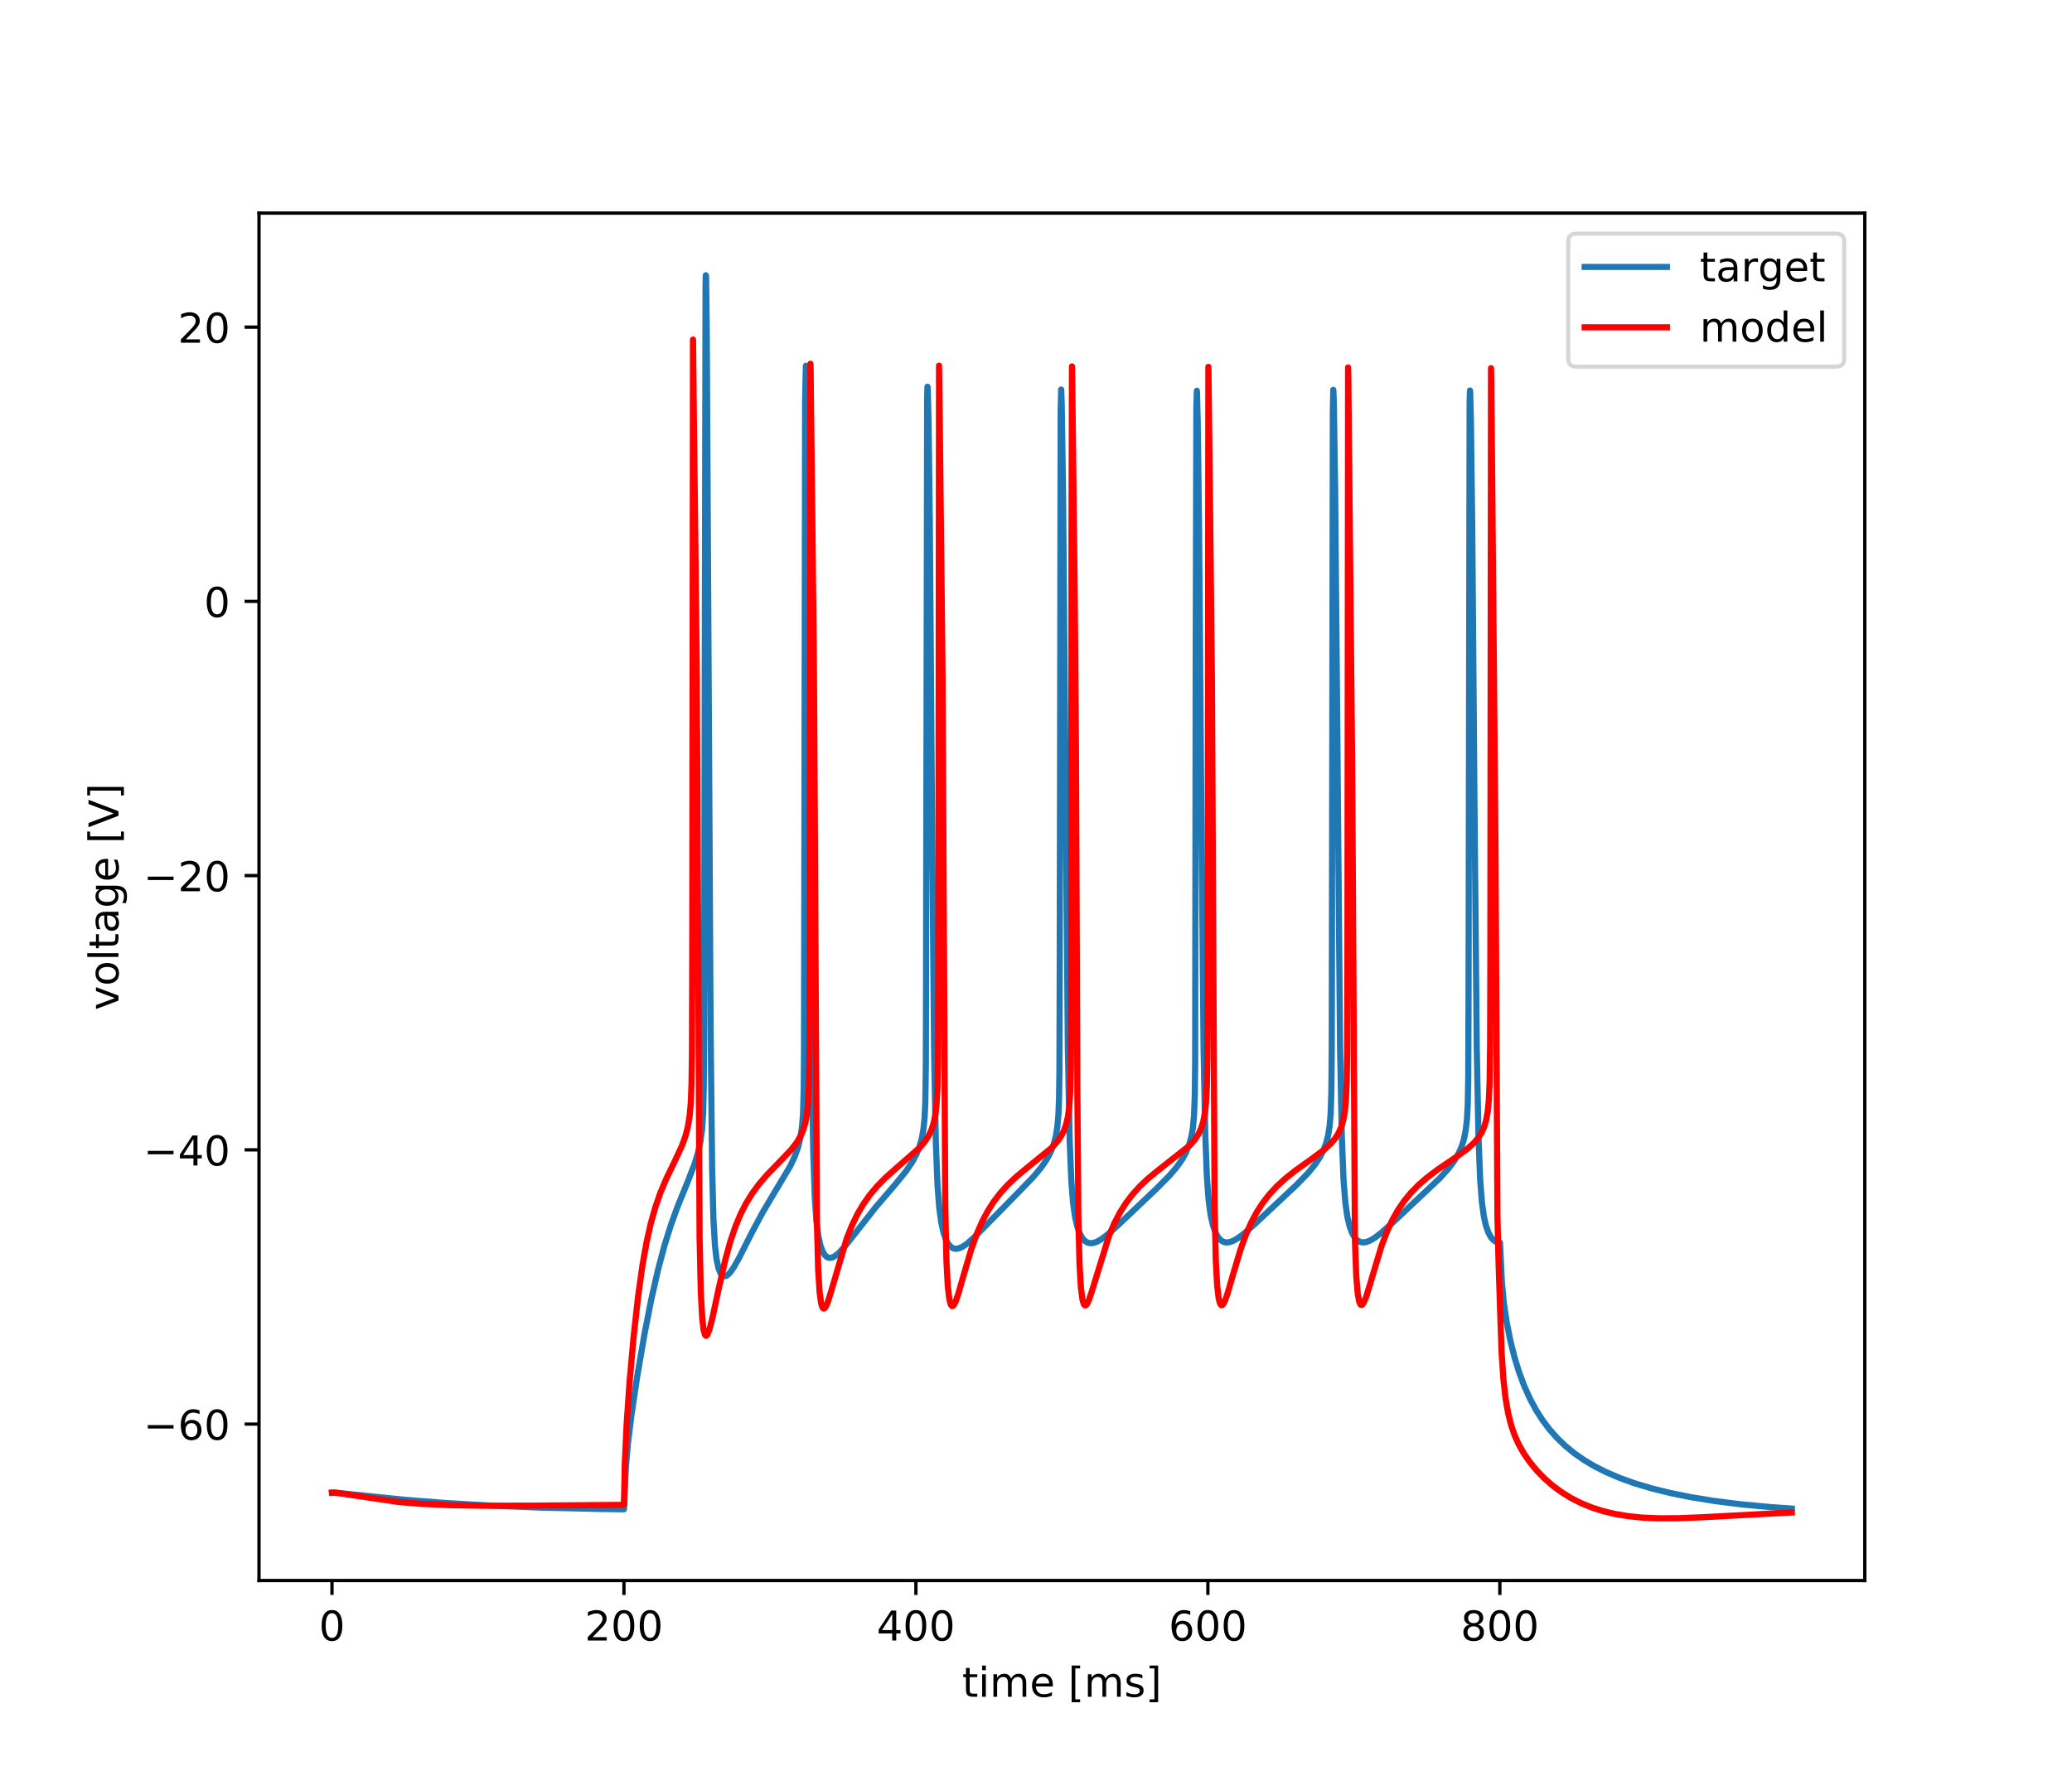 <?xml version="1.0" encoding="utf-8" standalone="no"?>
<!DOCTYPE svg PUBLIC "-//W3C//DTD SVG 1.1//EN"
  "http://www.w3.org/Graphics/SVG/1.1/DTD/svg11.dtd">
<!-- Created with matplotlib (https://matplotlib.org/) -->
<svg height="432pt" version="1.1" viewBox="0 0 504 432" width="504pt" xmlns="http://www.w3.org/2000/svg" xmlns:xlink="http://www.w3.org/1999/xlink">
 <defs>
  <style type="text/css">
*{stroke-linecap:butt;stroke-linejoin:round;}
  </style>
 </defs>
 <g id="figure_1">
  <g id="patch_1">
   <path d="M 0 432 
L 504 432 
L 504 0 
L 0 0 
z
" style="fill:#ffffff;"/>
  </g>
  <g id="axes_1">
   <g id="patch_2">
    <path d="M 63 384.48 
L 453.6 384.48 
L 453.6 51.84 
L 63 51.84 
z
" style="fill:#ffffff;"/>
   </g>
   <g id="matplotlib.axis_1">
    <g id="xtick_1">
     <g id="line2d_1">
      <defs>
       <path d="M 0 0 
L 0 3.5 
" id="mce0c80ebbf" style="stroke:#000000;stroke-width:0.8;"/>
      </defs>
      <g>
       <use style="stroke:#000000;stroke-width:0.8;" x="80.755" xlink:href="#mce0c80ebbf" y="384.48"/>
      </g>
     </g>
     <g id="text_1">
      <!-- 0 -->
      <defs>
       <path d="M 31.781 66.406 
Q 24.172 66.406 20.328 58.906 
Q 16.5 51.422 16.5 36.375 
Q 16.5 21.391 20.328 13.891 
Q 24.172 6.391 31.781 6.391 
Q 39.453 6.391 43.281 13.891 
Q 47.125 21.391 47.125 36.375 
Q 47.125 51.422 43.281 58.906 
Q 39.453 66.406 31.781 66.406 
z
M 31.781 74.219 
Q 44.047 74.219 50.516 64.516 
Q 56.984 54.828 56.984 36.375 
Q 56.984 17.969 50.516 8.266 
Q 44.047 -1.422 31.781 -1.422 
Q 19.531 -1.422 13.062 8.266 
Q 6.594 17.969 6.594 36.375 
Q 6.594 54.828 13.062 64.516 
Q 19.531 74.219 31.781 74.219 
z
" id="DejaVuSans-48"/>
      </defs>
      <g transform="translate(77.573 399.078)scale(0.1 -0.1)">
       <use xlink:href="#DejaVuSans-48"/>
      </g>
     </g>
    </g>
    <g id="xtick_2">
     <g id="line2d_2">
      <g>
       <use style="stroke:#000000;stroke-width:0.8;" x="151.773" xlink:href="#mce0c80ebbf" y="384.48"/>
      </g>
     </g>
     <g id="text_2">
      <!-- 200 -->
      <defs>
       <path d="M 19.188 8.297 
L 53.609 8.297 
L 53.609 0 
L 7.328 0 
L 7.328 8.297 
Q 12.938 14.109 22.625 23.891 
Q 32.328 33.688 34.812 36.531 
Q 39.547 41.844 41.422 45.531 
Q 43.312 49.219 43.312 52.781 
Q 43.312 58.594 39.234 62.25 
Q 35.156 65.922 28.609 65.922 
Q 23.969 65.922 18.812 64.312 
Q 13.672 62.703 7.812 59.422 
L 7.812 69.391 
Q 13.766 71.781 18.938 73 
Q 24.125 74.219 28.422 74.219 
Q 39.75 74.219 46.484 68.547 
Q 53.219 62.891 53.219 53.422 
Q 53.219 48.922 51.531 44.891 
Q 49.859 40.875 45.406 35.406 
Q 44.188 33.984 37.641 27.219 
Q 31.109 20.453 19.188 8.297 
z
" id="DejaVuSans-50"/>
      </defs>
      <g transform="translate(142.229 399.078)scale(0.1 -0.1)">
       <use xlink:href="#DejaVuSans-50"/>
       <use x="63.623" xlink:href="#DejaVuSans-48"/>
       <use x="127.246" xlink:href="#DejaVuSans-48"/>
      </g>
     </g>
    </g>
    <g id="xtick_3">
     <g id="line2d_3">
      <g>
       <use style="stroke:#000000;stroke-width:0.8;" x="222.791" xlink:href="#mce0c80ebbf" y="384.48"/>
      </g>
     </g>
     <g id="text_3">
      <!-- 400 -->
      <defs>
       <path d="M 37.797 64.312 
L 12.891 25.391 
L 37.797 25.391 
z
M 35.203 72.906 
L 47.609 72.906 
L 47.609 25.391 
L 58.016 25.391 
L 58.016 17.188 
L 47.609 17.188 
L 47.609 0 
L 37.797 0 
L 37.797 17.188 
L 4.891 17.188 
L 4.891 26.703 
z
" id="DejaVuSans-52"/>
      </defs>
      <g transform="translate(213.247 399.078)scale(0.1 -0.1)">
       <use xlink:href="#DejaVuSans-52"/>
       <use x="63.623" xlink:href="#DejaVuSans-48"/>
       <use x="127.246" xlink:href="#DejaVuSans-48"/>
      </g>
     </g>
    </g>
    <g id="xtick_4">
     <g id="line2d_4">
      <g>
       <use style="stroke:#000000;stroke-width:0.8;" x="293.809" xlink:href="#mce0c80ebbf" y="384.48"/>
      </g>
     </g>
     <g id="text_4">
      <!-- 600 -->
      <defs>
       <path d="M 33.016 40.375 
Q 26.375 40.375 22.484 35.828 
Q 18.609 31.297 18.609 23.391 
Q 18.609 15.531 22.484 10.953 
Q 26.375 6.391 33.016 6.391 
Q 39.656 6.391 43.531 10.953 
Q 47.406 15.531 47.406 23.391 
Q 47.406 31.297 43.531 35.828 
Q 39.656 40.375 33.016 40.375 
z
M 52.594 71.297 
L 52.594 62.312 
Q 48.875 64.062 45.094 64.984 
Q 41.312 65.922 37.594 65.922 
Q 27.828 65.922 22.672 59.328 
Q 17.531 52.734 16.797 39.406 
Q 19.672 43.656 24.016 45.922 
Q 28.375 48.188 33.594 48.188 
Q 44.578 48.188 50.953 41.516 
Q 57.328 34.859 57.328 23.391 
Q 57.328 12.156 50.688 5.359 
Q 44.047 -1.422 33.016 -1.422 
Q 20.359 -1.422 13.672 8.266 
Q 6.984 17.969 6.984 36.375 
Q 6.984 53.656 15.188 63.938 
Q 23.391 74.219 37.203 74.219 
Q 40.922 74.219 44.703 73.484 
Q 48.484 72.75 52.594 71.297 
z
" id="DejaVuSans-54"/>
      </defs>
      <g transform="translate(284.265 399.078)scale(0.1 -0.1)">
       <use xlink:href="#DejaVuSans-54"/>
       <use x="63.623" xlink:href="#DejaVuSans-48"/>
       <use x="127.246" xlink:href="#DejaVuSans-48"/>
      </g>
     </g>
    </g>
    <g id="xtick_5">
     <g id="line2d_5">
      <g>
       <use style="stroke:#000000;stroke-width:0.8;" x="364.827" xlink:href="#mce0c80ebbf" y="384.48"/>
      </g>
     </g>
     <g id="text_5">
      <!-- 800 -->
      <defs>
       <path d="M 31.781 34.625 
Q 24.75 34.625 20.719 30.859 
Q 16.703 27.094 16.703 20.516 
Q 16.703 13.922 20.719 10.156 
Q 24.75 6.391 31.781 6.391 
Q 38.812 6.391 42.859 10.172 
Q 46.922 13.969 46.922 20.516 
Q 46.922 27.094 42.891 30.859 
Q 38.875 34.625 31.781 34.625 
z
M 21.922 38.812 
Q 15.578 40.375 12.031 44.719 
Q 8.5 49.078 8.5 55.328 
Q 8.5 64.062 14.719 69.141 
Q 20.953 74.219 31.781 74.219 
Q 42.672 74.219 48.875 69.141 
Q 55.078 64.062 55.078 55.328 
Q 55.078 49.078 51.531 44.719 
Q 48 40.375 41.703 38.812 
Q 48.828 37.156 52.797 32.312 
Q 56.781 27.484 56.781 20.516 
Q 56.781 9.906 50.312 4.234 
Q 43.844 -1.422 31.781 -1.422 
Q 19.734 -1.422 13.25 4.234 
Q 6.781 9.906 6.781 20.516 
Q 6.781 27.484 10.781 32.312 
Q 14.797 37.156 21.922 38.812 
z
M 18.312 54.391 
Q 18.312 48.734 21.844 45.562 
Q 25.391 42.391 31.781 42.391 
Q 38.141 42.391 41.719 45.562 
Q 45.312 48.734 45.312 54.391 
Q 45.312 60.062 41.719 63.234 
Q 38.141 66.406 31.781 66.406 
Q 25.391 66.406 21.844 63.234 
Q 18.312 60.062 18.312 54.391 
z
" id="DejaVuSans-56"/>
      </defs>
      <g transform="translate(355.284 399.078)scale(0.1 -0.1)">
       <use xlink:href="#DejaVuSans-56"/>
       <use x="63.623" xlink:href="#DejaVuSans-48"/>
       <use x="127.246" xlink:href="#DejaVuSans-48"/>
      </g>
     </g>
    </g>
    <g id="text_6">
     <!-- time [ms] -->
     <defs>
      <path d="M 18.312 70.219 
L 18.312 54.688 
L 36.812 54.688 
L 36.812 47.703 
L 18.312 47.703 
L 18.312 18.016 
Q 18.312 11.328 20.141 9.422 
Q 21.969 7.516 27.594 7.516 
L 36.812 7.516 
L 36.812 0 
L 27.594 0 
Q 17.188 0 13.234 3.875 
Q 9.281 7.766 9.281 18.016 
L 9.281 47.703 
L 2.688 47.703 
L 2.688 54.688 
L 9.281 54.688 
L 9.281 70.219 
z
" id="DejaVuSans-116"/>
      <path d="M 9.422 54.688 
L 18.406 54.688 
L 18.406 0 
L 9.422 0 
z
M 9.422 75.984 
L 18.406 75.984 
L 18.406 64.594 
L 9.422 64.594 
z
" id="DejaVuSans-105"/>
      <path d="M 52 44.188 
Q 55.375 50.25 60.062 53.125 
Q 64.75 56 71.094 56 
Q 79.641 56 84.281 50.016 
Q 88.922 44.047 88.922 33.016 
L 88.922 0 
L 79.891 0 
L 79.891 32.719 
Q 79.891 40.578 77.094 44.375 
Q 74.312 48.188 68.609 48.188 
Q 61.625 48.188 57.562 43.547 
Q 53.516 38.922 53.516 30.906 
L 53.516 0 
L 44.484 0 
L 44.484 32.719 
Q 44.484 40.625 41.703 44.406 
Q 38.922 48.188 33.109 48.188 
Q 26.219 48.188 22.156 43.531 
Q 18.109 38.875 18.109 30.906 
L 18.109 0 
L 9.078 0 
L 9.078 54.688 
L 18.109 54.688 
L 18.109 46.188 
Q 21.188 51.219 25.484 53.609 
Q 29.781 56 35.688 56 
Q 41.656 56 45.828 52.969 
Q 50 49.953 52 44.188 
z
" id="DejaVuSans-109"/>
      <path d="M 56.203 29.594 
L 56.203 25.203 
L 14.891 25.203 
Q 15.484 15.922 20.484 11.062 
Q 25.484 6.203 34.422 6.203 
Q 39.594 6.203 44.453 7.469 
Q 49.312 8.734 54.109 11.281 
L 54.109 2.781 
Q 49.266 0.734 44.188 -0.344 
Q 39.109 -1.422 33.891 -1.422 
Q 20.797 -1.422 13.156 6.188 
Q 5.516 13.812 5.516 26.812 
Q 5.516 40.234 12.766 48.109 
Q 20.016 56 32.328 56 
Q 43.359 56 49.781 48.891 
Q 56.203 41.797 56.203 29.594 
z
M 47.219 32.234 
Q 47.125 39.594 43.094 43.984 
Q 39.062 48.391 32.422 48.391 
Q 24.906 48.391 20.391 44.141 
Q 15.875 39.891 15.188 32.172 
z
" id="DejaVuSans-101"/>
      <path id="DejaVuSans-32"/>
      <path d="M 8.594 75.984 
L 29.297 75.984 
L 29.297 69 
L 17.578 69 
L 17.578 -6.203 
L 29.297 -6.203 
L 29.297 -13.188 
L 8.594 -13.188 
z
" id="DejaVuSans-91"/>
      <path d="M 44.281 53.078 
L 44.281 44.578 
Q 40.484 46.531 36.375 47.5 
Q 32.281 48.484 27.875 48.484 
Q 21.188 48.484 17.844 46.438 
Q 14.5 44.391 14.5 40.281 
Q 14.5 37.156 16.891 35.375 
Q 19.281 33.594 26.516 31.984 
L 29.594 31.297 
Q 39.156 29.25 43.188 25.516 
Q 47.219 21.781 47.219 15.094 
Q 47.219 7.469 41.188 3.016 
Q 35.156 -1.422 24.609 -1.422 
Q 20.219 -1.422 15.453 -0.562 
Q 10.688 0.297 5.422 2 
L 5.422 11.281 
Q 10.406 8.688 15.234 7.391 
Q 20.062 6.109 24.812 6.109 
Q 31.156 6.109 34.562 8.281 
Q 37.984 10.453 37.984 14.406 
Q 37.984 18.062 35.516 20.016 
Q 33.062 21.969 24.703 23.781 
L 21.578 24.516 
Q 13.234 26.266 9.516 29.906 
Q 5.812 33.547 5.812 39.891 
Q 5.812 47.609 11.281 51.797 
Q 16.75 56 26.812 56 
Q 31.781 56 36.172 55.266 
Q 40.578 54.547 44.281 53.078 
z
" id="DejaVuSans-115"/>
      <path d="M 30.422 75.984 
L 30.422 -13.188 
L 9.719 -13.188 
L 9.719 -6.203 
L 21.391 -6.203 
L 21.391 69 
L 9.719 69 
L 9.719 75.984 
z
" id="DejaVuSans-93"/>
     </defs>
     <g transform="translate(234.038 412.757)scale(0.1 -0.1)">
      <use xlink:href="#DejaVuSans-116"/>
      <use x="39.209" xlink:href="#DejaVuSans-105"/>
      <use x="66.992" xlink:href="#DejaVuSans-109"/>
      <use x="164.404" xlink:href="#DejaVuSans-101"/>
      <use x="225.928" xlink:href="#DejaVuSans-32"/>
      <use x="257.715" xlink:href="#DejaVuSans-91"/>
      <use x="296.729" xlink:href="#DejaVuSans-109"/>
      <use x="394.141" xlink:href="#DejaVuSans-115"/>
      <use x="446.24" xlink:href="#DejaVuSans-93"/>
     </g>
    </g>
   </g>
   <g id="matplotlib.axis_2">
    <g id="ytick_1">
     <g id="line2d_6">
      <defs>
       <path d="M 0 0 
L -3.5 0 
" id="m78006b7647" style="stroke:#000000;stroke-width:0.8;"/>
      </defs>
      <g>
       <use style="stroke:#000000;stroke-width:0.8;" x="63" xlink:href="#m78006b7647" y="346.423"/>
      </g>
     </g>
     <g id="text_7">
      <!-- −60 -->
      <defs>
       <path d="M 10.594 35.5 
L 73.188 35.5 
L 73.188 27.203 
L 10.594 27.203 
z
" id="DejaVuSans-8722"/>
      </defs>
      <g transform="translate(34.895 350.222)scale(0.1 -0.1)">
       <use xlink:href="#DejaVuSans-8722"/>
       <use x="83.789" xlink:href="#DejaVuSans-54"/>
       <use x="147.412" xlink:href="#DejaVuSans-48"/>
      </g>
     </g>
    </g>
    <g id="ytick_2">
     <g id="line2d_7">
      <g>
       <use style="stroke:#000000;stroke-width:0.8;" x="63" xlink:href="#m78006b7647" y="279.711"/>
      </g>
     </g>
     <g id="text_8">
      <!-- −40 -->
      <g transform="translate(34.895 283.51)scale(0.1 -0.1)">
       <use xlink:href="#DejaVuSans-8722"/>
       <use x="83.789" xlink:href="#DejaVuSans-52"/>
       <use x="147.412" xlink:href="#DejaVuSans-48"/>
      </g>
     </g>
    </g>
    <g id="ytick_3">
     <g id="line2d_8">
      <g>
       <use style="stroke:#000000;stroke-width:0.8;" x="63" xlink:href="#m78006b7647" y="212.999"/>
      </g>
     </g>
     <g id="text_9">
      <!-- −20 -->
      <g transform="translate(34.895 216.798)scale(0.1 -0.1)">
       <use xlink:href="#DejaVuSans-8722"/>
       <use x="83.789" xlink:href="#DejaVuSans-50"/>
       <use x="147.412" xlink:href="#DejaVuSans-48"/>
      </g>
     </g>
    </g>
    <g id="ytick_4">
     <g id="line2d_9">
      <g>
       <use style="stroke:#000000;stroke-width:0.8;" x="63" xlink:href="#m78006b7647" y="146.287"/>
      </g>
     </g>
     <g id="text_10">
      <!-- 0 -->
      <g transform="translate(49.638 150.086)scale(0.1 -0.1)">
       <use xlink:href="#DejaVuSans-48"/>
      </g>
     </g>
    </g>
    <g id="ytick_5">
     <g id="line2d_10">
      <g>
       <use style="stroke:#000000;stroke-width:0.8;" x="63" xlink:href="#m78006b7647" y="79.575"/>
      </g>
     </g>
     <g id="text_11">
      <!-- 20 -->
      <g transform="translate(43.275 83.374)scale(0.1 -0.1)">
       <use xlink:href="#DejaVuSans-50"/>
       <use x="63.623" xlink:href="#DejaVuSans-48"/>
      </g>
     </g>
    </g>
    <g id="text_12">
     <!-- voltage [V] -->
     <defs>
      <path d="M 2.984 54.688 
L 12.5 54.688 
L 29.594 8.797 
L 46.688 54.688 
L 56.203 54.688 
L 35.688 0 
L 23.484 0 
z
" id="DejaVuSans-118"/>
      <path d="M 30.609 48.391 
Q 23.391 48.391 19.188 42.75 
Q 14.984 37.109 14.984 27.297 
Q 14.984 17.484 19.156 11.844 
Q 23.344 6.203 30.609 6.203 
Q 37.797 6.203 41.984 11.859 
Q 46.188 17.531 46.188 27.297 
Q 46.188 37.016 41.984 42.703 
Q 37.797 48.391 30.609 48.391 
z
M 30.609 56 
Q 42.328 56 49.016 48.375 
Q 55.719 40.766 55.719 27.297 
Q 55.719 13.875 49.016 6.219 
Q 42.328 -1.422 30.609 -1.422 
Q 18.844 -1.422 12.172 6.219 
Q 5.516 13.875 5.516 27.297 
Q 5.516 40.766 12.172 48.375 
Q 18.844 56 30.609 56 
z
" id="DejaVuSans-111"/>
      <path d="M 9.422 75.984 
L 18.406 75.984 
L 18.406 0 
L 9.422 0 
z
" id="DejaVuSans-108"/>
      <path d="M 34.281 27.484 
Q 23.391 27.484 19.188 25 
Q 14.984 22.516 14.984 16.5 
Q 14.984 11.719 18.141 8.906 
Q 21.297 6.109 26.703 6.109 
Q 34.188 6.109 38.703 11.406 
Q 43.219 16.703 43.219 25.484 
L 43.219 27.484 
z
M 52.203 31.203 
L 52.203 0 
L 43.219 0 
L 43.219 8.297 
Q 40.141 3.328 35.547 0.953 
Q 30.953 -1.422 24.312 -1.422 
Q 15.922 -1.422 10.953 3.297 
Q 6 8.016 6 15.922 
Q 6 25.141 12.172 29.828 
Q 18.359 34.516 30.609 34.516 
L 43.219 34.516 
L 43.219 35.406 
Q 43.219 41.609 39.141 45 
Q 35.062 48.391 27.688 48.391 
Q 23 48.391 18.547 47.266 
Q 14.109 46.141 10.016 43.891 
L 10.016 52.203 
Q 14.938 54.109 19.578 55.047 
Q 24.219 56 28.609 56 
Q 40.484 56 46.344 49.844 
Q 52.203 43.703 52.203 31.203 
z
" id="DejaVuSans-97"/>
      <path d="M 45.406 27.984 
Q 45.406 37.75 41.375 43.109 
Q 37.359 48.484 30.078 48.484 
Q 22.859 48.484 18.828 43.109 
Q 14.797 37.75 14.797 27.984 
Q 14.797 18.266 18.828 12.891 
Q 22.859 7.516 30.078 7.516 
Q 37.359 7.516 41.375 12.891 
Q 45.406 18.266 45.406 27.984 
z
M 54.391 6.781 
Q 54.391 -7.172 48.188 -13.984 
Q 42 -20.797 29.203 -20.797 
Q 24.469 -20.797 20.266 -20.094 
Q 16.062 -19.391 12.109 -17.922 
L 12.109 -9.188 
Q 16.062 -11.328 19.922 -12.344 
Q 23.781 -13.375 27.781 -13.375 
Q 36.625 -13.375 41.016 -8.766 
Q 45.406 -4.156 45.406 5.172 
L 45.406 9.625 
Q 42.625 4.781 38.281 2.391 
Q 33.938 0 27.875 0 
Q 17.828 0 11.672 7.656 
Q 5.516 15.328 5.516 27.984 
Q 5.516 40.672 11.672 48.328 
Q 17.828 56 27.875 56 
Q 33.938 56 38.281 53.609 
Q 42.625 51.219 45.406 46.391 
L 45.406 54.688 
L 54.391 54.688 
z
" id="DejaVuSans-103"/>
      <path d="M 28.609 0 
L 0.781 72.906 
L 11.078 72.906 
L 34.188 11.531 
L 57.328 72.906 
L 67.578 72.906 
L 39.797 0 
z
" id="DejaVuSans-86"/>
     </defs>
     <g transform="translate(28.816 245.754)rotate(-90)scale(0.1 -0.1)">
      <use xlink:href="#DejaVuSans-118"/>
      <use x="59.18" xlink:href="#DejaVuSans-111"/>
      <use x="120.361" xlink:href="#DejaVuSans-108"/>
      <use x="148.145" xlink:href="#DejaVuSans-116"/>
      <use x="187.354" xlink:href="#DejaVuSans-97"/>
      <use x="248.633" xlink:href="#DejaVuSans-103"/>
      <use x="312.109" xlink:href="#DejaVuSans-101"/>
      <use x="373.633" xlink:href="#DejaVuSans-32"/>
      <use x="405.42" xlink:href="#DejaVuSans-91"/>
      <use x="444.434" xlink:href="#DejaVuSans-86"/>
      <use x="512.842" xlink:href="#DejaVuSans-93"/>
     </g>
    </g>
   </g>
   <g id="line2d_11">
    <path clip-path="url(#p8cb712a9a5)" d="M 80.755 363.101 
L 81.696 363.112 
L 85.744 363.532 
L 98.545 364.846 
L 108.647 365.639 
L 119.495 366.265 
L 131.657 366.739 
L 145.878 367.065 
L 151.773 367.147 
L 151.862 365.136 
L 152.234 356.946 
L 152.731 351.213 
L 153.566 344.44 
L 154.986 334.896 
L 156.726 324.728 
L 158.413 316.131 
L 160.029 309.009 
L 161.591 303.118 
L 163.153 298.1 
L 164.84 293.45 
L 167.237 287.578 
L 168.941 283.17 
L 169.794 280.362 
L 170.362 277.743 
L 170.752 274.906 
L 171.036 270.831 
L 171.196 263.645 
L 171.249 255.657 
L 171.622 69.288 
L 171.676 66.96 
L 171.747 67.2 
L 171.906 79.958 
L 172.19 132.35 
L 172.847 249.981 
L 173.22 284.296 
L 173.54 296.602 
L 173.913 303.02 
L 174.303 306.377 
L 174.783 308.576 
L 175.226 309.684 
L 175.688 310.273 
L 176.096 310.465 
L 176.523 310.422 
L 177.02 310.13 
L 177.677 309.45 
L 178.529 308.219 
L 179.772 306.009 
L 182.808 299.989 
L 185.471 294.999 
L 188.134 290.507 
L 192.218 283.674 
L 193.336 281.292 
L 194.117 279.093 
L 194.685 276.773 
L 195.094 273.995 
L 195.325 271.054 
L 195.502 265.137 
L 195.573 255.957 
L 195.626 228.631 
L 195.84 97.603 
L 196.017 89.021 
L 196.035 88.98 
L 196.177 92.698 
L 196.408 109.676 
L 196.745 158.203 
L 197.437 255.234 
L 197.81 279.825 
L 198.201 291.481 
L 198.591 297.084 
L 199.071 300.76 
L 199.55 302.916 
L 200.083 304.401 
L 200.651 305.34 
L 201.219 305.83 
L 201.787 305.997 
L 202.391 305.912 
L 203.083 305.571 
L 203.989 304.845 
L 205.232 303.525 
L 207.22 301.036 
L 212.99 293.681 
L 217.855 288.019 
L 220.412 284.853 
L 221.885 282.681 
L 222.915 280.771 
L 223.661 278.931 
L 224.229 276.916 
L 224.637 274.602 
L 224.904 271.892 
L 225.081 268.155 
L 225.206 258.956 
L 225.241 245.525 
L 225.525 96.404 
L 225.596 94.067 
L 225.667 94.616 
L 225.862 102.493 
L 226.164 126.726 
L 226.679 195.379 
L 227.23 256.811 
L 227.638 278.062 
L 228.046 288.327 
L 228.455 293.666 
L 228.934 297.277 
L 229.502 299.872 
L 230.106 301.6 
L 230.692 302.665 
L 231.313 303.344 
L 231.899 303.676 
L 232.538 303.784 
L 233.266 303.665 
L 234.136 303.278 
L 235.237 302.527 
L 236.781 301.176 
L 239.32 298.62 
L 247.416 290.36 
L 251.447 286.182 
L 253.346 283.893 
L 254.643 281.989 
L 255.601 280.178 
L 256.276 278.451 
L 256.809 276.465 
L 257.181 274.227 
L 257.448 271.243 
L 257.608 267.319 
L 257.696 260.849 
L 257.767 237.814 
L 257.998 99.996 
L 258.122 94.756 
L 258.158 95.361 
L 258.264 98.819 
L 258.566 119.108 
L 258.957 163.23 
L 259.756 255.37 
L 260.182 277.173 
L 260.59 287.254 
L 261.016 292.61 
L 261.496 296.01 
L 262.028 298.338 
L 262.65 300.077 
L 263.271 301.189 
L 263.893 301.88 
L 264.532 302.274 
L 265.207 302.427 
L 265.952 302.363 
L 266.84 302.052 
L 267.958 301.409 
L 269.45 300.278 
L 271.722 298.251 
L 281.186 289.277 
L 284.435 286.004 
L 286.281 283.842 
L 287.577 281.994 
L 288.518 280.282 
L 289.246 278.487 
L 289.779 276.568 
L 290.152 274.442 
L 290.436 271.476 
L 290.631 266.371 
L 290.72 258.017 
L 290.844 161.211 
L 291.004 99.14 
L 291.128 95.047 
L 291.164 95.574 
L 291.341 102.985 
L 291.643 126.514 
L 292.176 192.08 
L 292.762 254.863 
L 293.152 275.302 
L 293.561 286.17 
L 294.004 292.077 
L 294.484 295.609 
L 295.052 298.129 
L 295.673 299.865 
L 296.277 300.954 
L 296.916 301.676 
L 297.555 302.077 
L 298.248 302.243 
L 299.029 302.18 
L 299.952 301.857 
L 301.142 301.172 
L 302.686 300.002 
L 305.154 297.816 
L 315.452 288.158 
L 318.151 285.375 
L 319.837 283.328 
L 321.062 281.488 
L 321.95 279.748 
L 322.589 278.029 
L 323.069 276.139 
L 323.424 273.874 
L 323.672 270.944 
L 323.85 265.436 
L 323.939 254.625 
L 323.974 234.164 
L 324.205 100.38 
L 324.311 94.83 
L 324.347 95.307 
L 324.453 98.308 
L 324.755 118.276 
L 325.164 163.664 
L 325.963 254.685 
L 326.389 276.573 
L 326.797 286.881 
L 327.241 292.513 
L 327.738 295.993 
L 328.306 298.38 
L 328.928 300.028 
L 329.584 301.128 
L 330.224 301.774 
L 330.881 302.125 
L 331.555 302.238 
L 332.354 302.132 
L 333.295 301.765 
L 334.485 301.045 
L 336.136 299.762 
L 338.835 297.342 
L 350.198 286.626 
L 352.275 284.332 
L 353.677 282.472 
L 354.725 280.722 
L 355.506 278.982 
L 356.092 277.12 
L 356.518 275.012 
L 356.82 272.389 
L 357.015 268.839 
L 357.14 262.459 
L 357.211 243.492 
L 357.477 97.825 
L 357.566 94.993 
L 357.619 95.575 
L 357.779 102.085 
L 358.116 128.567 
L 358.649 194.717 
L 359.217 255.112 
L 359.625 276.304 
L 360.034 286.848 
L 360.46 292.415 
L 360.939 295.892 
L 361.454 298.17 
L 362.058 299.877 
L 362.679 301.003 
L 363.318 301.719 
L 363.975 302.12 
L 364.65 302.272 
L 364.863 302.276 
L 364.969 304.471 
L 365.307 311.725 
L 365.786 316.84 
L 366.461 321.454 
L 367.348 325.983 
L 368.396 330.186 
L 369.532 333.872 
L 370.775 337.191 
L 372.16 340.263 
L 373.634 342.998 
L 375.214 345.473 
L 376.9 347.713 
L 378.729 349.781 
L 380.735 351.713 
L 382.901 353.49 
L 385.281 355.151 
L 387.89 356.702 
L 390.82 358.177 
L 394.051 359.552 
L 397.673 360.847 
L 401.721 362.057 
L 406.266 363.182 
L 411.362 364.211 
L 417.061 365.133 
L 423.417 365.933 
L 430.572 366.606 
L 435.828 366.975 
L 435.828 366.975 
" style="fill:none;stroke:#1f77b4;stroke-linecap:square;stroke-width:1.5;"/>
   </g>
   <g id="line2d_12">
    <path clip-path="url(#p8cb712a9a5)" d="M 80.755 363.101 
L 81.003 363.057 
L 82.051 363.17 
L 96.876 365.368 
L 102.752 365.837 
L 109.464 366.143 
L 117.755 366.288 
L 130.13 366.257 
L 151.773 366.073 
L 151.986 355.938 
L 152.43 346.353 
L 153.14 336.133 
L 154.134 325.064 
L 155.217 315.354 
L 156.265 307.868 
L 157.277 302.161 
L 158.306 297.576 
L 159.407 293.675 
L 160.614 290.208 
L 162.035 286.818 
L 164.059 282.625 
L 165.905 278.666 
L 166.74 276.352 
L 167.326 274.061 
L 167.734 271.551 
L 168.018 268.431 
L 168.213 263.707 
L 168.32 256.276 
L 168.391 230.356 
L 168.569 82.605 
L 168.586 83.208 
L 168.746 99.44 
L 169.154 133.552 
L 169.492 163.903 
L 169.723 209.167 
L 170.166 300.842 
L 170.468 314.325 
L 170.806 320.642 
L 171.161 323.621 
L 171.48 324.716 
L 171.729 324.939 
L 171.924 324.84 
L 172.19 324.415 
L 172.617 323.236 
L 173.291 320.61 
L 174.818 313.482 
L 176.434 306.414 
L 177.694 301.87 
L 178.902 298.321 
L 180.144 295.343 
L 181.476 292.727 
L 182.932 290.359 
L 184.583 288.104 
L 186.536 285.824 
L 189.288 282.985 
L 192.484 279.638 
L 193.798 277.93 
L 194.721 276.369 
L 195.396 274.797 
L 195.911 273.033 
L 196.301 270.884 
L 196.585 268.052 
L 196.78 263.826 
L 196.905 255.775 
L 196.976 230.143 
L 197.136 88.486 
L 197.171 89.725 
L 197.952 158.303 
L 198.201 199.756 
L 198.716 297.389 
L 199.018 308.843 
L 199.373 314.436 
L 199.746 317.092 
L 200.083 318.103 
L 200.349 318.331 
L 200.58 318.246 
L 200.882 317.84 
L 201.343 316.776 
L 202.089 314.408 
L 205.942 301.334 
L 207.238 298.089 
L 208.57 295.347 
L 209.99 292.929 
L 211.535 290.737 
L 213.274 288.654 
L 215.298 286.582 
L 217.873 284.28 
L 223.661 279.222 
L 224.957 277.71 
L 225.88 276.299 
L 226.573 274.839 
L 227.105 273.195 
L 227.514 271.196 
L 227.815 268.575 
L 228.029 264.686 
L 228.171 257.123 
L 228.242 239.42 
L 228.419 88.956 
L 228.508 95.731 
L 228.969 136.609 
L 229.271 164.894 
L 229.52 212.719 
L 229.928 293.375 
L 230.212 306.642 
L 230.55 312.924 
L 230.922 316.072 
L 231.26 317.331 
L 231.544 317.706 
L 231.775 317.694 
L 232.041 317.421 
L 232.449 316.618 
L 233.089 314.788 
L 234.402 310.177 
L 236.249 303.933 
L 237.58 300.208 
L 238.877 297.222 
L 240.226 294.66 
L 241.682 292.371 
L 243.28 290.272 
L 245.091 288.263 
L 247.203 286.258 
L 249.92 284.004 
L 255.69 279.314 
L 257.057 277.85 
L 258.034 276.487 
L 258.762 275.098 
L 259.33 273.53 
L 259.756 271.706 
L 260.093 269.207 
L 260.324 265.743 
L 260.484 259.334 
L 260.573 243.238 
L 260.644 131.562 
L 260.75 89.133 
L 260.786 90.211 
L 261.443 147.214 
L 261.709 180.481 
L 262.064 265.532 
L 262.313 296.62 
L 262.597 307.75 
L 262.934 313.331 
L 263.307 316.163 
L 263.644 317.271 
L 263.928 317.565 
L 264.159 317.506 
L 264.443 317.165 
L 264.887 316.22 
L 265.597 314.093 
L 269.805 300.486 
L 271.101 297.481 
L 272.45 294.908 
L 273.888 292.64 
L 275.469 290.562 
L 277.244 288.597 
L 279.304 286.655 
L 281.843 284.581 
L 289.459 278.577 
L 290.649 277.208 
L 291.519 275.87 
L 292.176 274.455 
L 292.691 272.801 
L 293.081 270.765 
L 293.365 268.086 
L 293.561 264.181 
L 293.685 257.361 
L 293.756 240.957 
L 293.933 89.241 
L 294.04 97.647 
L 294.484 136.53 
L 294.803 167.131 
L 295.052 216.819 
L 295.443 293.031 
L 295.727 306.391 
L 296.064 312.688 
L 296.437 315.842 
L 296.774 317.107 
L 297.058 317.489 
L 297.289 317.483 
L 297.555 317.218 
L 297.946 316.471 
L 298.567 314.738 
L 299.81 310.455 
L 301.728 304.027 
L 303.059 300.341 
L 304.355 297.389 
L 305.705 294.861 
L 307.143 292.635 
L 308.723 290.595 
L 310.498 288.668 
L 312.54 286.784 
L 315.026 284.803 
L 318.896 282.046 
L 322.074 279.682 
L 323.672 278.222 
L 324.791 276.904 
L 325.607 275.608 
L 326.247 274.172 
L 326.744 272.479 
L 327.117 270.383 
L 327.383 267.629 
L 327.578 263.093 
L 327.685 255.874 
L 327.756 231.833 
L 327.916 89.385 
L 327.969 91.726 
L 328.91 186.71 
L 329.584 301.845 
L 329.904 310.463 
L 330.259 314.674 
L 330.614 316.622 
L 330.934 317.34 
L 331.182 317.462 
L 331.413 317.329 
L 331.751 316.823 
L 332.265 315.574 
L 333.135 312.782 
L 336.083 302.971 
L 337.397 299.537 
L 338.71 296.718 
L 340.077 294.307 
L 341.551 292.155 
L 343.184 290.166 
L 345.013 288.293 
L 347.126 286.451 
L 349.718 284.497 
L 354.175 281.474 
L 356.926 279.47 
L 358.489 278.063 
L 359.59 276.778 
L 360.406 275.483 
L 361.028 274.083 
L 361.507 272.455 
L 361.88 270.379 
L 362.146 267.657 
L 362.342 263.207 
L 362.466 253.825 
L 362.519 234.752 
L 362.679 89.559 
L 362.75 93.097 
L 363.762 205.096 
L 364.241 295.923 
L 364.525 307.36 
L 364.934 319.833 
L 365.253 328.996 
L 365.697 335.554 
L 366.23 340.246 
L 366.851 343.81 
L 367.579 346.703 
L 368.431 349.172 
L 369.443 351.412 
L 370.651 353.54 
L 372.107 355.65 
L 373.793 357.702 
L 375.675 359.641 
L 377.699 361.408 
L 379.865 363.004 
L 382.156 364.414 
L 384.57 365.64 
L 387.145 366.696 
L 389.879 367.575 
L 392.808 368.281 
L 395.969 368.81 
L 399.466 369.167 
L 403.443 369.343 
L 408.219 369.323 
L 414.7 369.056 
L 435.845 367.92 
L 435.845 367.92 
" style="fill:none;stroke:#ff0000;stroke-linecap:square;stroke-width:1.5;"/>
   </g>
   <g id="patch_3">
    <path d="M 63 384.48 
L 63 51.84 
" style="fill:none;stroke:#000000;stroke-linecap:square;stroke-linejoin:miter;stroke-width:0.8;"/>
   </g>
   <g id="patch_4">
    <path d="M 453.6 384.48 
L 453.6 51.84 
" style="fill:none;stroke:#000000;stroke-linecap:square;stroke-linejoin:miter;stroke-width:0.8;"/>
   </g>
   <g id="patch_5">
    <path d="M 63 384.48 
L 453.6 384.48 
" style="fill:none;stroke:#000000;stroke-linecap:square;stroke-linejoin:miter;stroke-width:0.8;"/>
   </g>
   <g id="patch_6">
    <path d="M 63 51.84 
L 453.6 51.84 
" style="fill:none;stroke:#000000;stroke-linecap:square;stroke-linejoin:miter;stroke-width:0.8;"/>
   </g>
   <g id="legend_1">
    <g id="patch_7">
     <path d="M 383.461 89.196 
L 446.6 89.196 
Q 448.6 89.196 448.6 87.196 
L 448.6 58.84 
Q 448.6 56.84 446.6 56.84 
L 383.461 56.84 
Q 381.461 56.84 381.461 58.84 
L 381.461 87.196 
Q 381.461 89.196 383.461 89.196 
z
" style="fill:#ffffff;opacity:0.8;stroke:#cccccc;stroke-linejoin:miter;"/>
    </g>
    <g id="line2d_13">
     <path d="M 385.461 64.938 
L 405.461 64.938 
" style="fill:none;stroke:#1f77b4;stroke-linecap:square;stroke-width:1.5;"/>
    </g>
    <g id="line2d_14"/>
    <g id="text_13">
     <!-- target -->
     <defs>
      <path d="M 41.109 46.297 
Q 39.594 47.172 37.812 47.578 
Q 36.031 48 33.891 48 
Q 26.266 48 22.188 43.047 
Q 18.109 38.094 18.109 28.812 
L 18.109 0 
L 9.078 0 
L 9.078 54.688 
L 18.109 54.688 
L 18.109 46.188 
Q 20.953 51.172 25.484 53.578 
Q 30.031 56 36.531 56 
Q 37.453 56 38.578 55.875 
Q 39.703 55.766 41.062 55.516 
z
" id="DejaVuSans-114"/>
     </defs>
     <g transform="translate(413.461 68.438)scale(0.1 -0.1)">
      <use xlink:href="#DejaVuSans-116"/>
      <use x="39.209" xlink:href="#DejaVuSans-97"/>
      <use x="100.488" xlink:href="#DejaVuSans-114"/>
      <use x="141.586" xlink:href="#DejaVuSans-103"/>
      <use x="205.062" xlink:href="#DejaVuSans-101"/>
      <use x="266.586" xlink:href="#DejaVuSans-116"/>
     </g>
    </g>
    <g id="line2d_15">
     <path d="M 385.461 79.617 
L 405.461 79.617 
" style="fill:none;stroke:#ff0000;stroke-linecap:square;stroke-width:1.5;"/>
    </g>
    <g id="line2d_16"/>
    <g id="text_14">
     <!-- model -->
     <defs>
      <path d="M 45.406 46.391 
L 45.406 75.984 
L 54.391 75.984 
L 54.391 0 
L 45.406 0 
L 45.406 8.203 
Q 42.578 3.328 38.25 0.953 
Q 33.938 -1.422 27.875 -1.422 
Q 17.969 -1.422 11.734 6.484 
Q 5.516 14.406 5.516 27.297 
Q 5.516 40.188 11.734 48.094 
Q 17.969 56 27.875 56 
Q 33.938 56 38.25 53.625 
Q 42.578 51.266 45.406 46.391 
z
M 14.797 27.297 
Q 14.797 17.391 18.875 11.75 
Q 22.953 6.109 30.078 6.109 
Q 37.203 6.109 41.297 11.75 
Q 45.406 17.391 45.406 27.297 
Q 45.406 37.203 41.297 42.844 
Q 37.203 48.484 30.078 48.484 
Q 22.953 48.484 18.875 42.844 
Q 14.797 37.203 14.797 27.297 
z
" id="DejaVuSans-100"/>
     </defs>
     <g transform="translate(413.461 83.117)scale(0.1 -0.1)">
      <use xlink:href="#DejaVuSans-109"/>
      <use x="97.412" xlink:href="#DejaVuSans-111"/>
      <use x="158.594" xlink:href="#DejaVuSans-100"/>
      <use x="222.07" xlink:href="#DejaVuSans-101"/>
      <use x="283.594" xlink:href="#DejaVuSans-108"/>
     </g>
    </g>
   </g>
  </g>
 </g>
 <defs>
  <clipPath id="p8cb712a9a5">
   <rect height="332.64" width="390.6" x="63" y="51.84"/>
  </clipPath>
 </defs>
</svg>
